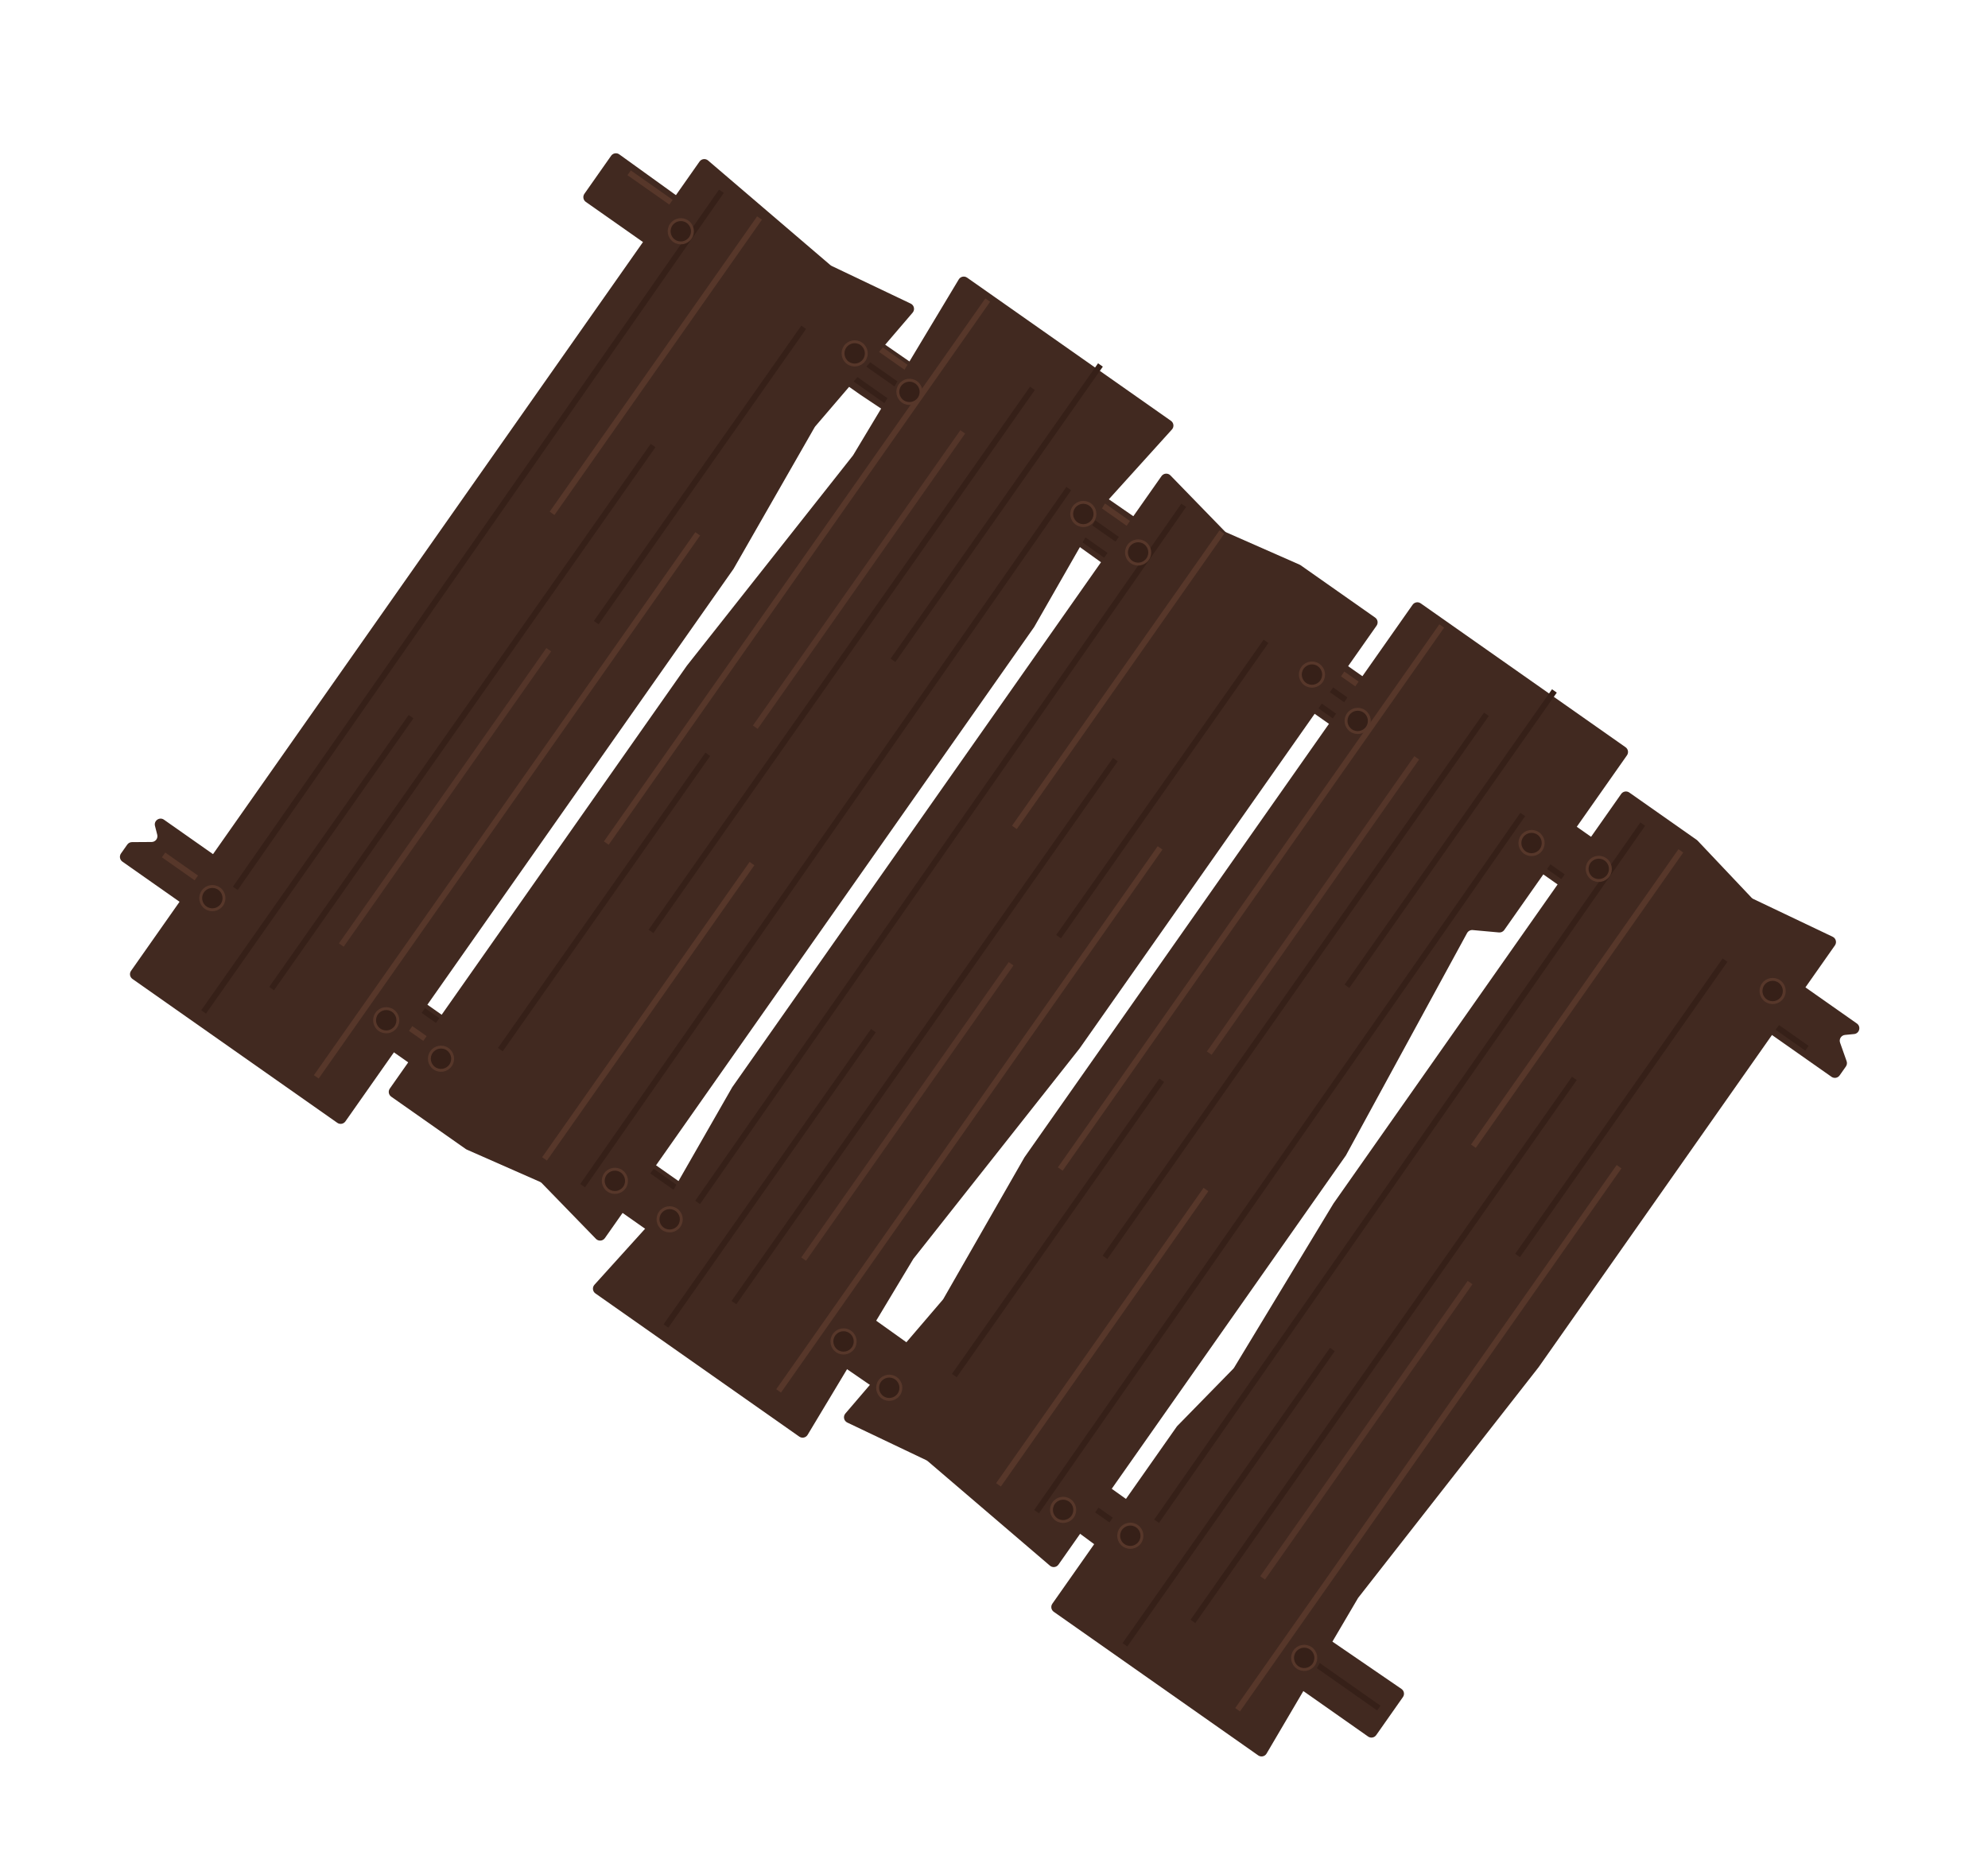 <svg width="683" height="640" viewBox="0 0 683 640" fill="none" xmlns="http://www.w3.org/2000/svg">
<g filter="url(#filter0_d_142_2037)">
<g filter="url(#filter1_d_142_2037)">
<path d="M629.239 365.985C630.143 366.62 631.391 366.402 632.026 365.498L634.179 362.432C634.551 361.902 634.644 361.226 634.428 360.616L632.177 354.246C631.744 353.021 632.577 351.714 633.871 351.589L636.99 351.288C638.838 351.109 639.467 348.728 637.947 347.661L575.929 304.099L504.473 253.907L417.345 192.709L290.694 105.156L212.766 49.041C211.862 48.39 210.601 48.603 209.961 49.514L205.376 56.041L200.778 62.588C200.143 63.492 200.361 64.739 201.265 65.374L295.531 131.587L330.58 154.984L412.745 213.918L528.705 295.369L629.239 365.985Z" fill="#412920"/>
</g>
<path d="M254.863 98.862L620.795 356.166" stroke="#362018" stroke-width="2"/>
<path d="M232.37 74.916L518.197 275.682" stroke="#362018" stroke-width="2"/>
<path d="M216.143 55.372L501.97 256.138" stroke="#57372A" stroke-width="2"/>
</g>
<g filter="url(#filter2_d_142_2037)">
<g filter="url(#filter3_d_142_2037)">
<path d="M42.05 292.045C41.146 291.41 40.928 290.163 41.563 289.259L43.717 286.193C44.089 285.664 44.694 285.347 45.34 285.343L52.096 285.299C53.395 285.291 54.342 284.064 54.021 282.805L53.246 279.768C52.787 277.969 54.814 276.57 56.333 277.637L118.351 321.199L189.808 371.39L276.935 432.588L402.263 522.027L481.488 576.296C482.406 576.925 482.634 578.184 481.994 579.095L477.409 585.622L472.811 592.169C472.176 593.073 470.929 593.291 470.025 592.656L375.759 526.443L341.859 501.41L258.545 444.112L142.584 362.661L42.05 292.045Z" fill="#412920"/>
</g>
<path d="M473.717 586.881L318.267 477.692" stroke="#362018" stroke-width="2"/>
<path d="M211.645 402.936L56.195 293.748" stroke="#57372A" stroke-width="2"/>
<path d="M243.567 416.126L88.118 306.937" stroke="#362018" stroke-width="2"/>
</g>
<g filter="url(#filter4_d_142_2037)">
<path d="M240.331 51.511C241.01 50.545 242.372 50.373 243.268 51.14L285.287 87.088C285.42 87.203 285.568 87.299 285.726 87.374L312.887 100.317C314.075 100.883 314.402 102.423 313.546 103.423L280.086 142.506C280.005 142.601 279.932 142.704 279.87 142.813L252.018 191.454L212.071 248.326L164.795 315.632L118.669 381.301C118.034 382.205 116.786 382.423 115.882 381.788L80.695 357.073L45.508 332.357C44.604 331.722 44.386 330.475 45.021 329.571L92.728 261.651L141.584 192.095L194.752 116.402L240.331 51.511Z" fill="#412920"/>
</g>
<path d="M69.951 347.693L141.224 246.223" stroke="#362018" stroke-width="2"/>
<path d="M189.671 176.379L260.944 74.909" stroke="#57372A" stroke-width="2"/>
<path d="M204.848 213.924L276.121 112.454" stroke="#362018" stroke-width="2"/>
<path d="M117.258 324.708L188.531 223.237" stroke="#543529" stroke-width="2"/>
<path d="M80.833 305.233L247.851 65.713" stroke="#362018" stroke-width="2"/>
<path d="M93.312 339.661L224.362 153.087" stroke="#362018" stroke-width="2"/>
<path d="M108.665 369.997L239.715 183.423" stroke="#57372A" stroke-width="2"/>
<g filter="url(#filter5_d_142_2037)">
<path d="M399.047 159.589C399.768 158.563 401.245 158.446 402.118 159.345L420.734 178.503C420.913 178.687 421.126 178.836 421.362 178.939L446.489 190.008C446.609 190.061 446.724 190.126 446.832 190.202L472.447 208.194C473.35 208.829 473.569 210.076 472.934 210.98L441.895 255.168L410.857 299.357L370.91 356.229L313.788 428.534L277.465 488.999C276.867 489.994 275.55 490.273 274.601 489.606L239.535 464.976L204.562 440.411C203.578 439.72 203.422 438.324 204.227 437.433L227.228 411.989C227.324 411.883 227.409 411.766 227.48 411.641L251.567 369.554L300.424 299.998L353.591 224.305L399.047 159.589Z" fill="#412920"/>
</g>
<path d="M228.79 455.596L300.063 354.126" stroke="#362018" stroke-width="2"/>
<path d="M348.51 284.282L419.783 182.812" stroke="#57372A" stroke-width="2"/>
<path d="M363.688 321.828L434.96 220.357" stroke="#362018" stroke-width="2"/>
<path d="M276.097 432.611L347.37 331.141" stroke="#543529" stroke-width="2"/>
<path d="M239.673 413.136L406.69 173.616" stroke="#362018" stroke-width="2"/>
<path d="M252.152 447.564L383.202 260.99" stroke="#362018" stroke-width="2"/>
<path d="M267.504 477.9L398.554 291.326" stroke="#57372A" stroke-width="2"/>
<g filter="url(#filter6_d_142_2037)">
<path d="M207.81 421.411C207.09 422.437 205.613 422.555 204.739 421.655L186.124 402.497C185.945 402.313 185.732 402.165 185.496 402.061L160.369 390.992C160.249 390.939 160.134 390.874 160.026 390.798L134.411 372.806C133.507 372.172 133.289 370.924 133.924 370.02L164.962 325.832L196.001 281.643L235.948 224.771L293.07 152.466L329.393 92.001C329.991 91.006 331.307 90.727 332.257 91.394L367.323 116.024L402.296 140.59C403.28 141.28 403.436 142.676 402.63 143.567L379.63 169.011C379.534 169.118 379.449 169.234 379.378 169.359L355.291 211.446L306.434 281.002L253.267 356.695L207.81 421.411Z" fill="#412920"/>
</g>
<path d="M378.068 125.404L306.795 226.874" stroke="#362018" stroke-width="2"/>
<path d="M258.348 296.718L187.075 398.188" stroke="#57372A" stroke-width="2"/>
<path d="M243.17 259.172L171.897 360.643" stroke="#362018" stroke-width="2"/>
<path d="M330.761 148.39L259.488 249.86" stroke="#543529" stroke-width="2"/>
<path d="M367.185 167.864L200.167 407.385" stroke="#362018" stroke-width="2"/>
<path d="M354.706 133.436L223.656 320.01" stroke="#362018" stroke-width="2"/>
<path d="M339.354 103.1L208.304 289.674" stroke="#57372A" stroke-width="2"/>
<g filter="url(#filter7_d_142_2037)">
<path d="M363.652 533.581C362.974 534.547 361.612 534.718 360.716 533.951L318.697 498.003C318.564 497.889 318.416 497.793 318.258 497.717L291.097 484.775C289.908 484.208 289.582 482.668 290.438 481.668L323.897 442.586C323.979 442.49 324.051 442.388 324.114 442.279L351.966 393.638L391.913 336.765L439.189 269.46L485.315 203.79C485.95 202.887 487.198 202.669 488.101 203.303L523.289 228.019L558.476 252.735C559.38 253.37 559.598 254.617 558.963 255.521L516.807 315.538C516.395 316.124 515.702 316.445 514.989 316.38L505.962 315.561C505.168 315.489 504.407 315.896 504.025 316.596L462.4 392.996L409.232 468.69L363.652 533.581Z" fill="#412920"/>
</g>
<path d="M534.033 237.399L462.76 338.869" stroke="#362018" stroke-width="2"/>
<path d="M414.313 408.713L343.04 510.183" stroke="#57372A" stroke-width="2"/>
<path d="M399.136 371.167L327.863 472.637" stroke="#362018" stroke-width="2"/>
<path d="M486.726 260.384L415.453 361.854" stroke="#543529" stroke-width="2"/>
<path d="M523.151 279.859L356.133 519.379" stroke="#362018" stroke-width="2"/>
<path d="M510.672 245.431L379.622 432.005" stroke="#362018" stroke-width="2"/>
<path d="M495.319 215.094L364.269 401.668" stroke="#57372A" stroke-width="2"/>
<g filter="url(#filter8_d_142_2037)">
<path d="M556.975 268.789C557.61 267.885 558.858 267.667 559.762 268.302L582.918 284.568C583.028 284.645 583.13 284.732 583.222 284.83L601.76 304.432C601.93 304.611 602.13 304.758 602.353 304.864L629.636 317.865C630.753 318.397 631.124 319.807 630.412 320.82L601.309 362.253L568.547 408.897L528.599 465.769L466.592 545.029L435.147 598.511C434.555 599.518 433.229 599.806 432.273 599.134L397.224 574.515L362.037 549.8C361.133 549.165 360.915 547.917 361.55 547.014L404.278 486.183C404.34 486.094 404.409 486.011 404.485 485.934L423.698 466.298C423.806 466.188 423.9 466.066 423.98 465.935L458.113 409.538L511.281 333.845L556.975 268.789Z" fill="#412920"/>
</g>
<path d="M386.48 565.135L457.752 463.665" stroke="#362018" stroke-width="2"/>
<path d="M506.2 393.822L577.473 292.352" stroke="#57372A" stroke-width="2"/>
<path d="M521.377 431.367L592.65 329.897" stroke="#362018" stroke-width="2"/>
<path d="M433.787 542.15L505.06 440.68" stroke="#543529" stroke-width="2"/>
<path d="M397.362 522.676L564.38 283.155" stroke="#362018" stroke-width="2"/>
<path d="M409.841 557.104L540.891 370.53" stroke="#362018" stroke-width="2"/>
<path d="M425.194 587.44L556.244 400.866" stroke="#57372A" stroke-width="2"/>
<g filter="url(#filter9_d_142_2037)">
<circle cx="72.956" cy="304.588" r="4" transform="rotate(35.084 72.956 304.588)" fill="#362018" stroke="#57372A"/>
<circle cx="132.692" cy="346.547" r="4" transform="rotate(35.084 132.692 346.547)" fill="#362018" stroke="#57372A"/>
<circle cx="233.895" cy="75.462" r="4" transform="rotate(35.084 233.895 75.462)" fill="#362018" stroke="#57372A"/>
<circle cx="293.631" cy="117.421" r="4" transform="rotate(35.084 293.631 117.421)" fill="#362018" stroke="#57372A"/>
<circle cx="151.513" cy="359.767" r="4" transform="rotate(35.084 151.513 359.767)" fill="#362018" stroke="#57372A"/>
<circle cx="211.25" cy="401.726" r="4" transform="rotate(35.084 211.25 401.726)" fill="#362018" stroke="#57372A"/>
<circle cx="312.452" cy="130.641" r="4" transform="rotate(35.084 312.452 130.641)" fill="#362018" stroke="#57372A"/>
<circle cx="372.189" cy="172.6" r="4" transform="rotate(35.084 372.189 172.6)" fill="#362018" stroke="#57372A"/>
<circle cx="230.071" cy="414.946" r="4" transform="rotate(35.084 230.071 414.946)" fill="#362018" stroke="#57372A"/>
<circle cx="289.807" cy="456.905" r="4" transform="rotate(35.084 289.807 456.905)" fill="#362018" stroke="#57372A"/>
<circle cx="391.009" cy="185.82" r="4" transform="rotate(35.084 391.009 185.82)" fill="#362018" stroke="#57372A"/>
<circle cx="450.746" cy="227.779" r="4" transform="rotate(35.084 450.746 227.779)" fill="#362018" stroke="#57372A"/>
<circle cx="305.511" cy="472.824" r="4" transform="rotate(35.084 305.511 472.824)" fill="#362018" stroke="#57372A"/>
<circle cx="365.247" cy="514.783" r="4" transform="rotate(35.084 365.247 514.783)" fill="#362018" stroke="#57372A"/>
<circle cx="466.449" cy="243.698" r="4" transform="rotate(35.084 466.449 243.698)" fill="#362018" stroke="#57372A"/>
<circle cx="526.186" cy="285.657" r="4" transform="rotate(35.084 526.186 285.657)" fill="#362018" stroke="#57372A"/>
<circle cx="388.335" cy="523.668" r="4" transform="rotate(35.084 388.335 523.668)" fill="#362018" stroke="#57372A"/>
<circle cx="448.071" cy="565.627" r="4" transform="rotate(35.084 448.071 565.627)" fill="#362018" stroke="#57372A"/>
<circle cx="549.274" cy="294.542" r="4" transform="rotate(35.084 549.274 294.542)" fill="#362018" stroke="#57372A"/>
<circle cx="609.01" cy="336.501" r="4" transform="rotate(35.084 609.01 336.501)" fill="#362018" stroke="#57372A"/>
</g>
<defs>
<filter id="filter0_d_142_2037" x="196.414" y="48.664" width="446.386" height="325.685" filterUnits="userSpaceOnUse" color-interpolation-filters="sRGB">
<feFlood flood-opacity="0" result="BackgroundImageFix"/>
<feColorMatrix in="SourceAlpha" type="matrix" values="0 0 0 0 0 0 0 0 0 0 0 0 0 0 0 0 0 0 127 0" result="hardAlpha"/>
<feOffset dy="4"/>
<feGaussianBlur stdDeviation="2"/>
<feComposite in2="hardAlpha" operator="out"/>
<feColorMatrix type="matrix" values="0 0 0 0 0 0 0 0 0 0 0 0 0 0 0 0 0 0 0.25 0"/>
<feBlend mode="normal" in2="BackgroundImageFix" result="effect1_dropShadow_142_2037"/>
<feBlend mode="normal" in="SourceGraphic" in2="effect1_dropShadow_142_2037" result="shape"/>
</filter>
<filter id="filter3_d_142_2037" x="37.2" y="277.266" width="449.158" height="323.753" filterUnits="userSpaceOnUse" color-interpolation-filters="sRGB">
<feFlood flood-opacity="0" result="BackgroundImageFix"/>
<feColorMatrix in="SourceAlpha" type="matrix" values="0 0 0 0 0 0 0 0 0 0 0 0 0 0 0 0 0 0 127 0" result="hardAlpha"/>
<feOffset dy="4"/>
<feGaussianBlur stdDeviation="2"/>
<feComposite in2="hardAlpha" operator="out"/>
<feColorMatrix type="matrix" values="0 0 0 0 0.094 0 0 0 0 0.098 0 0 0 0 0.086 0 0 0 0.7 0"/>
<feBlend mode="normal" in2="BackgroundImageFix" result="effect1_dropShadow_142_2037"/>
<feBlend mode="normal" in="SourceGraphic" in2="effect1_dropShadow_142_2037" result="shape"/>
</filter>
<filter id="filter4_d_142_2037" x="40.657" y="50.66" width="277.37" height="339.492" filterUnits="userSpaceOnUse" color-interpolation-filters="sRGB">
<feFlood flood-opacity="0" result="BackgroundImageFix"/>
<feColorMatrix in="SourceAlpha" type="matrix" values="0 0 0 0 0 0 0 0 0 0 0 0 0 0 0 0 0 0 127 0" result="hardAlpha"/>
<feOffset dy="4"/>
<feGaussianBlur stdDeviation="2"/>
<feComposite in2="hardAlpha" operator="out"/>
<feColorMatrix type="matrix" values="0 0 0 0 0.094 0 0 0 0 0.098 0 0 0 0 0.086 0 0 0 0.7 0"/>
<feBlend mode="normal" in2="BackgroundImageFix" result="effect1_dropShadow_142_2037"/>
<feBlend mode="normal" in="SourceGraphic" in2="effect1_dropShadow_142_2037" result="shape"/>
</filter>
<filter id="filter5_d_142_2037" x="199.711" y="158.739" width="277.586" height="339.231" filterUnits="userSpaceOnUse" color-interpolation-filters="sRGB">
<feFlood flood-opacity="0" result="BackgroundImageFix"/>
<feColorMatrix in="SourceAlpha" type="matrix" values="0 0 0 0 0 0 0 0 0 0 0 0 0 0 0 0 0 0 127 0" result="hardAlpha"/>
<feOffset dy="4"/>
<feGaussianBlur stdDeviation="2"/>
<feComposite in2="hardAlpha" operator="out"/>
<feColorMatrix type="matrix" values="0 0 0 0 0.094 0 0 0 0 0.098 0 0 0 0 0.086 0 0 0 0.7 0"/>
<feBlend mode="normal" in2="BackgroundImageFix" result="effect1_dropShadow_142_2037"/>
<feBlend mode="normal" in="SourceGraphic" in2="effect1_dropShadow_142_2037" result="shape"/>
</filter>
<filter id="filter6_d_142_2037" x="129.561" y="91.03" width="277.586" height="339.231" filterUnits="userSpaceOnUse" color-interpolation-filters="sRGB">
<feFlood flood-opacity="0" result="BackgroundImageFix"/>
<feColorMatrix in="SourceAlpha" type="matrix" values="0 0 0 0 0 0 0 0 0 0 0 0 0 0 0 0 0 0 127 0" result="hardAlpha"/>
<feOffset dy="4"/>
<feGaussianBlur stdDeviation="2"/>
<feComposite in2="hardAlpha" operator="out"/>
<feColorMatrix type="matrix" values="0 0 0 0 0.094 0 0 0 0 0.098 0 0 0 0 0.086 0 0 0 0.7 0"/>
<feBlend mode="normal" in2="BackgroundImageFix" result="effect1_dropShadow_142_2037"/>
<feBlend mode="normal" in="SourceGraphic" in2="effect1_dropShadow_142_2037" result="shape"/>
</filter>
<filter id="filter7_d_142_2037" x="285.957" y="202.94" width="277.37" height="339.492" filterUnits="userSpaceOnUse" color-interpolation-filters="sRGB">
<feFlood flood-opacity="0" result="BackgroundImageFix"/>
<feColorMatrix in="SourceAlpha" type="matrix" values="0 0 0 0 0 0 0 0 0 0 0 0 0 0 0 0 0 0 127 0" result="hardAlpha"/>
<feOffset dy="4"/>
<feGaussianBlur stdDeviation="2"/>
<feComposite in2="hardAlpha" operator="out"/>
<feColorMatrix type="matrix" values="0 0 0 0 0.094 0 0 0 0 0.098 0 0 0 0 0.086 0 0 0 0.7 0"/>
<feBlend mode="normal" in2="BackgroundImageFix" result="effect1_dropShadow_142_2037"/>
<feBlend mode="normal" in="SourceGraphic" in2="effect1_dropShadow_142_2037" result="shape"/>
</filter>
<filter id="filter8_d_142_2037" x="357.186" y="267.939" width="277.59" height="339.559" filterUnits="userSpaceOnUse" color-interpolation-filters="sRGB">
<feFlood flood-opacity="0" result="BackgroundImageFix"/>
<feColorMatrix in="SourceAlpha" type="matrix" values="0 0 0 0 0 0 0 0 0 0 0 0 0 0 0 0 0 0 127 0" result="hardAlpha"/>
<feOffset dy="4"/>
<feGaussianBlur stdDeviation="2"/>
<feComposite in2="hardAlpha" operator="out"/>
<feColorMatrix type="matrix" values="0 0 0 0 0.094 0 0 0 0 0.098 0 0 0 0 0.086 0 0 0 0.7 0"/>
<feBlend mode="normal" in2="BackgroundImageFix" result="effect1_dropShadow_142_2037"/>
<feBlend mode="normal" in="SourceGraphic" in2="effect1_dropShadow_142_2037" result="shape"/>
</filter>
<filter id="filter9_d_142_2037" x="64.456" y="70.962" width="553.055" height="507.165" filterUnits="userSpaceOnUse" color-interpolation-filters="sRGB">
<feFlood flood-opacity="0" result="BackgroundImageFix"/>
<feColorMatrix in="SourceAlpha" type="matrix" values="0 0 0 0 0 0 0 0 0 0 0 0 0 0 0 0 0 0 127 0" result="hardAlpha"/>
<feOffset dy="4"/>
<feGaussianBlur stdDeviation="2"/>
<feComposite in2="hardAlpha" operator="out"/>
<feColorMatrix type="matrix" values="0 0 0 0 0 0 0 0 0 0 0 0 0 0 0 0 0 0 0.25 0"/>
<feBlend mode="normal" in2="BackgroundImageFix" result="effect1_dropShadow_142_2037"/>
<feBlend mode="normal" in="SourceGraphic" in2="effect1_dropShadow_142_2037" result="shape"/>
</filter>
</defs>
</svg>
